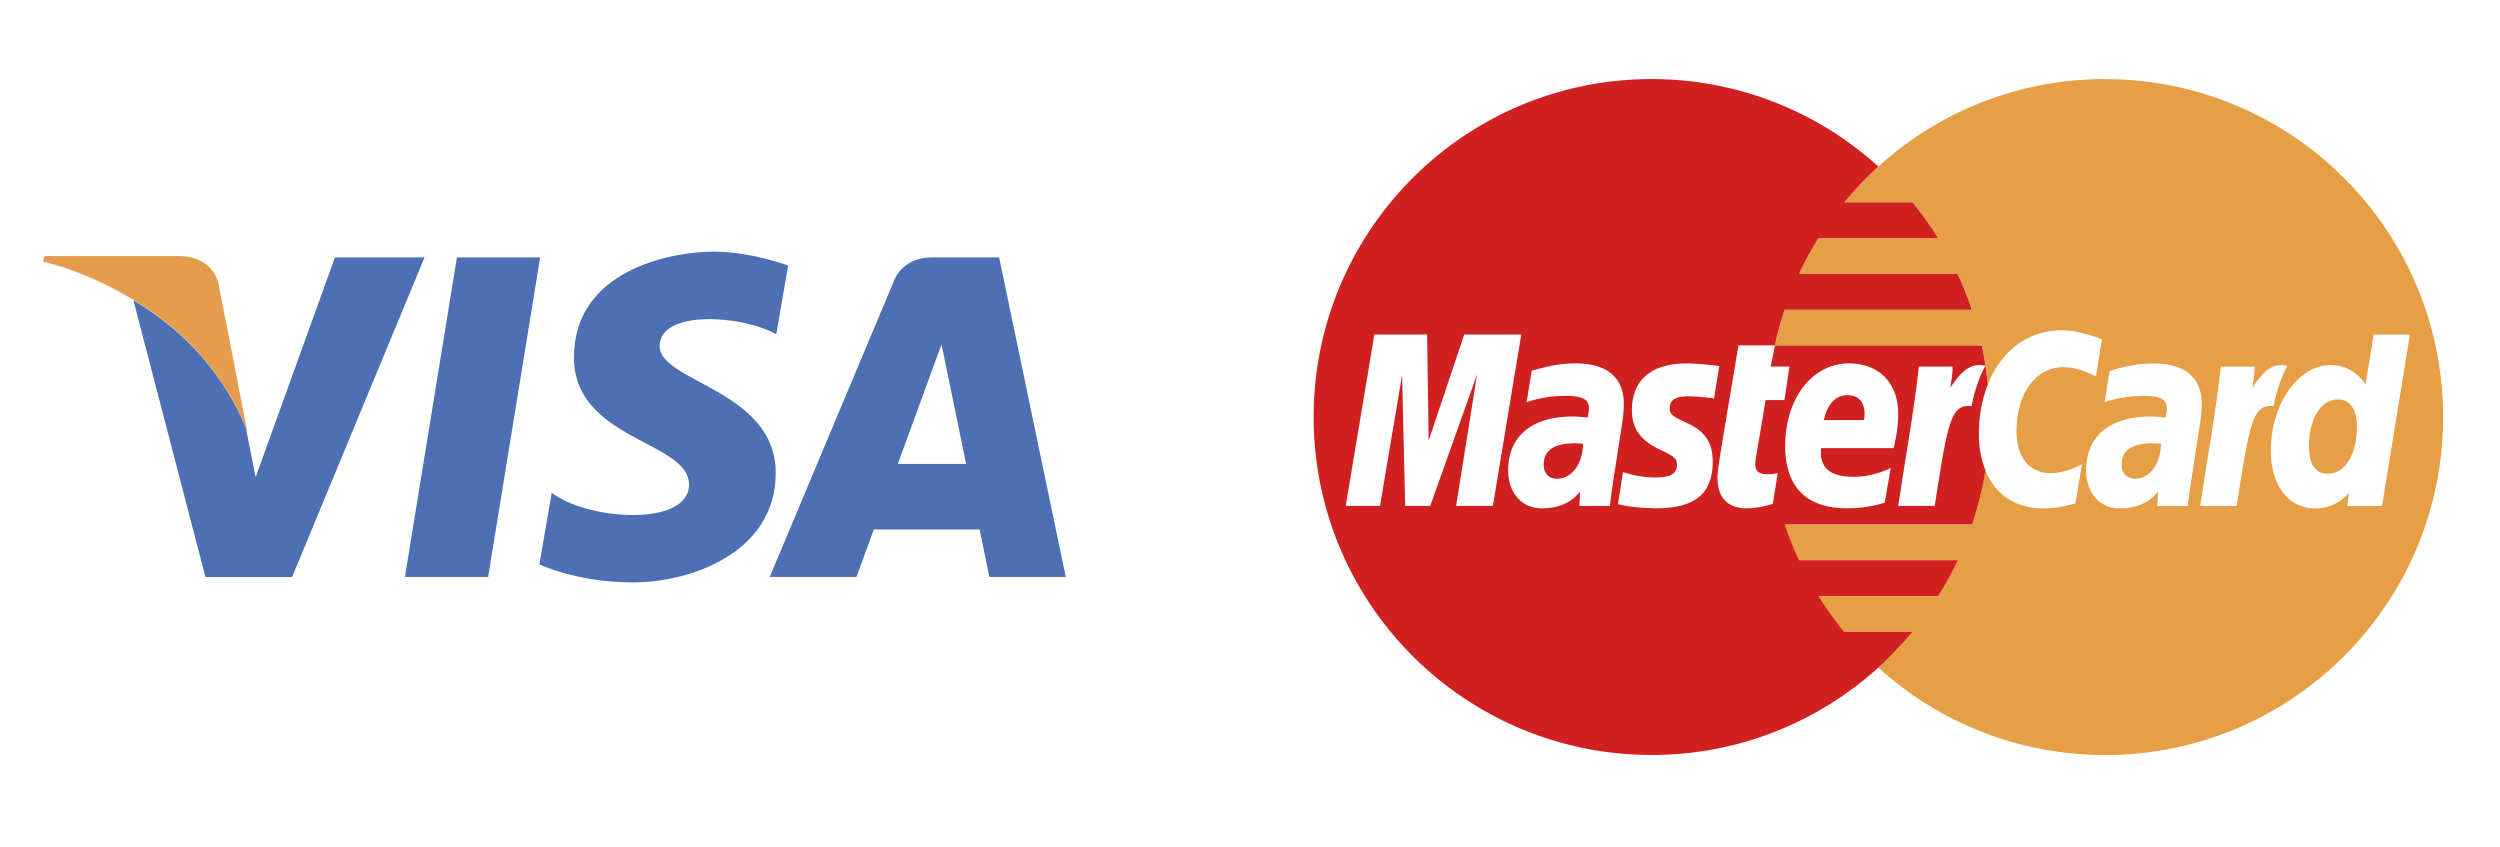 <svg xmlns="http://www.w3.org/2000/svg" width="95.941" height="32.5" viewBox="0 -7.503 95.941 32.5"><path fill="#4C70B3" d="M18.733 14.638H15.54l1.995-12.264h3.194zM37.968 14.638H40.9L38.343 2.374h-2.567c-1.185 0-1.474.914-1.474.914l-4.762 11.35h3.328l.666-1.822h4.06l.374 1.822zM34.455 10.3l1.678-4.59.943 4.59h-2.62zM29.79 5.323l.456-2.635s-1.406-.534-2.87-.534c-1.587 0-5.35.692-5.35 4.06 0 3.17 4.417 3.21 4.417 4.872 0 1.664-3.96 1.366-5.268.317l-.475 2.753s1.426.692 3.604.692 5.466-1.13 5.466-4.2c0-3.187-4.456-3.484-4.456-4.87 0-1.386 3.11-1.21 4.477-.455z"/><path fill="#E59D4D" d="M9.496 9.085L8.398 3.45S8.265 2.324 6.85 2.324H1.71l-.06.212s2.47.512 4.84 2.43c2.267 1.834 3.006 4.12 3.006 4.12z"/><path fill="#4C70B3" d="M12.854 2.374L9.81 10.81l-.36-1.817-.008-.042c-.202-.526-1.022-2.41-2.95-3.97a12.56 12.56 0 0 0-1.374-.965l2.766 10.623h3.327l5.08-12.264h-3.436z"/><g><g fill="#E69F44"><path d="M89.705 7.827c-.64 0-1.093.746-1.093 1.798 0 .7.243 1.054.722 1.054.656 0 1.117-.742 1.117-1.803 0-.68-.262-1.05-.745-1.05zM81.42 10.323c0 .333.196.546.503.546.572 0 .988-.548 1.01-1.34a2.202 2.202 0 0 0-.312-.02c-.797 0-1.2.273-1.2.813z"/><path d="M80.79-4.468a12.92 12.92 0 0 0-8.706 3.356c-.47.426-.906.885-1.31 1.373h2.62c.357.438.688.896.988 1.375h-4.598c-.275.44-.525.9-.746 1.374h6.092c.207.443.392.9.55 1.372h-7.19c-.15.448-.277.906-.378 1.373h7.943c.055.256.1.517.14.778.036.24.064.48.09.72.504-1.28 1.53-2.08 2.83-2.08.615 0 1.342.26 1.55.342l-.232 1.428c-.503-.253-.867-.355-1.26-.355-1.05 0-1.786 1.017-1.786 2.465 0 .998.496 1.602 1.314 1.602.347 0 .73-.107 1.196-.338l-.248 1.5c-.518.14-.854.19-1.244.19-1.064 0-1.847-.54-2.218-1.466-.113.716-.283 1.412-.507 2.082h-7.19c.156.47.34.928.55 1.374h6.09c-.223.473-.47.932-.747 1.374h-4.596c.3.478.63.937.988 1.372h2.62c-.403.49-.84.948-1.31 1.374a12.92 12.92 0 0 0 8.705 3.355c7.162 0 12.967-5.805 12.967-12.967 0-7.163-5.804-12.97-12.968-12.97zm3.168 16.382h-1.166l.026-.554c-.354.438-.83.646-1.476.646-.762 0-1.285-.596-1.285-1.462 0-1.303.908-2.062 2.47-2.062.16 0 .365.015.574.042.044-.18.057-.253.057-.35 0-.354-.246-.484-.902-.484a4.69 4.69 0 0 0-1.49.24l.195-1.2c.703-.207 1.164-.285 1.685-.285 1.21 0 1.85.543 1.85 1.568 0 .274-.044.614-.114 1.06-.123.775-.384 2.438-.422 2.84zm1.88 0h-1.41l.065-.36c.244-1.656.557-3.334.733-4.988h1.294c.012.27-.05.537-.085.81.433-.632.76-.965 1.35-.843-.174.296-.407.882-.534 1.552-.788-.08-.91.56-1.413 3.83zm4.24 0l.066-.497c-.387.412-.782.59-1.297.59-1.024 0-1.7-.88-1.7-2.22 0-1.78 1.05-3.28 2.29-3.28.547 0 .96.225 1.345.73l.312-1.9h1.39l-1.07 6.578h-1.336z"/></g><g fill="#D12020"><path d="M70.89 7.663c-.446 0-.764.34-.895.955h1.545c.008-.112.15-.955-.65-.955zM59.24 10.323c0 .333.196.546.504.546.573 0 .987-.548 1.01-1.34a2.184 2.184 0 0 0-.313-.02c-.797 0-1.2.273-1.2.813z"/><path d="M75.944 9.167a5.2 5.2 0 0 1 .34-1.913l-.01-.124c-.006-.06-.017-.12-.022-.18-.018-.14-.035-.278-.057-.417-.174.297-.408.88-.533 1.55-.79-.08-.91.56-1.414 3.83H72.84l.063-.36c.244-1.655.558-3.333.735-4.987h1.292c.013.27-.05.537-.084.81.43-.632.76-.965 1.35-.843-.005-.024-.007-.05-.01-.073-.01-.065-.024-.13-.036-.197-.027-.152-.054-.305-.086-.456l-.012-.05h-7.94c.1-.468.226-.926.376-1.374h7.186a14.498 14.498 0 0 0-.295-.797c-.058-.142-.12-.282-.183-.422l-.07-.154H69.04c.22-.475.47-.933.745-1.374h4.594a8.548 8.548 0 0 0-.233-.362c-.023-.035-.05-.07-.073-.105-.08-.117-.16-.23-.243-.344-.036-.05-.073-.102-.112-.15a15.79 15.79 0 0 0-.323-.413h-2.62c.404-.487.84-.947 1.31-1.373a12.92 12.92 0 0 0-8.704-3.357c-7.163 0-12.968 5.807-12.968 12.97S56.22 21.47 63.382 21.47c3.354 0 6.41-1.273 8.714-3.365l.025-.023c.13-.118.257-.24.382-.363.043-.043.084-.086.125-.13.09-.09.18-.185.268-.28l.135-.145c.098-.11.193-.22.287-.33.025-.032.053-.06.078-.092h-2.62a13.13 13.13 0 0 1-.987-1.372h4.592c.02-.032.043-.065.064-.1.02-.03.038-.062.057-.094.1-.162.193-.325.284-.492v-.003c.094-.168.18-.34.264-.512l.037-.073c.016-.033.03-.066.045-.1h-6.088c-.21-.445-.393-.904-.55-1.374h7.187l.06-.176.05-.163c.044-.145.087-.293.126-.44l.035-.135a12 12 0 0 0 .138-.59c.04-.19.07-.382.103-.576a3.578 3.578 0 0 1-.246-1.373zM55.88 11.914l.807-5.057-1.8 5.057h-.962l-.117-5.027-.848 5.027h-1.317l1.1-6.578h2.025l.058 4.072 1.365-4.072h2.19l-1.09 6.578h-1.41zm4.733 0l.027-.554c-.355.438-.83.646-1.477.646-.763 0-1.285-.596-1.285-1.462 0-1.303.91-2.062 2.47-2.062.16 0 .364.015.575.042.043-.18.055-.253.055-.35 0-.354-.245-.484-.902-.484a4.66 4.66 0 0 0-1.49.24l.195-1.203c.703-.206 1.166-.284 1.687-.284 1.21 0 1.85.543 1.848 1.568.002.275-.043.615-.113 1.062-.123.773-.385 2.437-.422 2.84l-1.167.002zm4.122-3.185c.705.322.993.754.993 1.488 0 1.223-.686 1.787-2.173 1.787-.86-.023-1.146-.088-1.464-.158.01-.056.194-1.234.194-1.234.45.146.84.21 1.26.21.56 0 .81-.15.81-.483 0-.243-.088-.32-.658-.59-.743-.35-1.07-.817-1.07-1.494-.007-.987.538-1.81 2.113-1.81.322 0 .874.046 1.24.103l-.202 1.24a7.897 7.897 0 0 0-1.012-.082c-.455 0-.688.15-.688.438 0 .25.067.31.657.583zm3.744-.88h-.723c-.16 1.02-.395 2.285-.396 2.453 0 .277.147.396.483.396.16 0 .285-.017.38-.05l-.187 1.183c-.386.12-.687.173-1.012.173-.72 0-1.113-.413-1.113-1.174-.008-.238.105-.86.195-1.427.08-.5.61-3.65.61-3.65h1.4l-.164.81h.72l-.19 1.285zm2.625 2.947c.5 0 .953-.104 1.456-.338l-.232 1.33c-.48.147-.945.217-1.436.216-1.566 0-2.383-.818-2.383-2.386 0-1.83 1.036-3.175 2.446-3.175 1.154 0 1.893.753 1.893 1.936 0 .395-.054.776-.175 1.316H69.89c-.096.777.4 1.1 1.215 1.1z"/></g></g></svg>